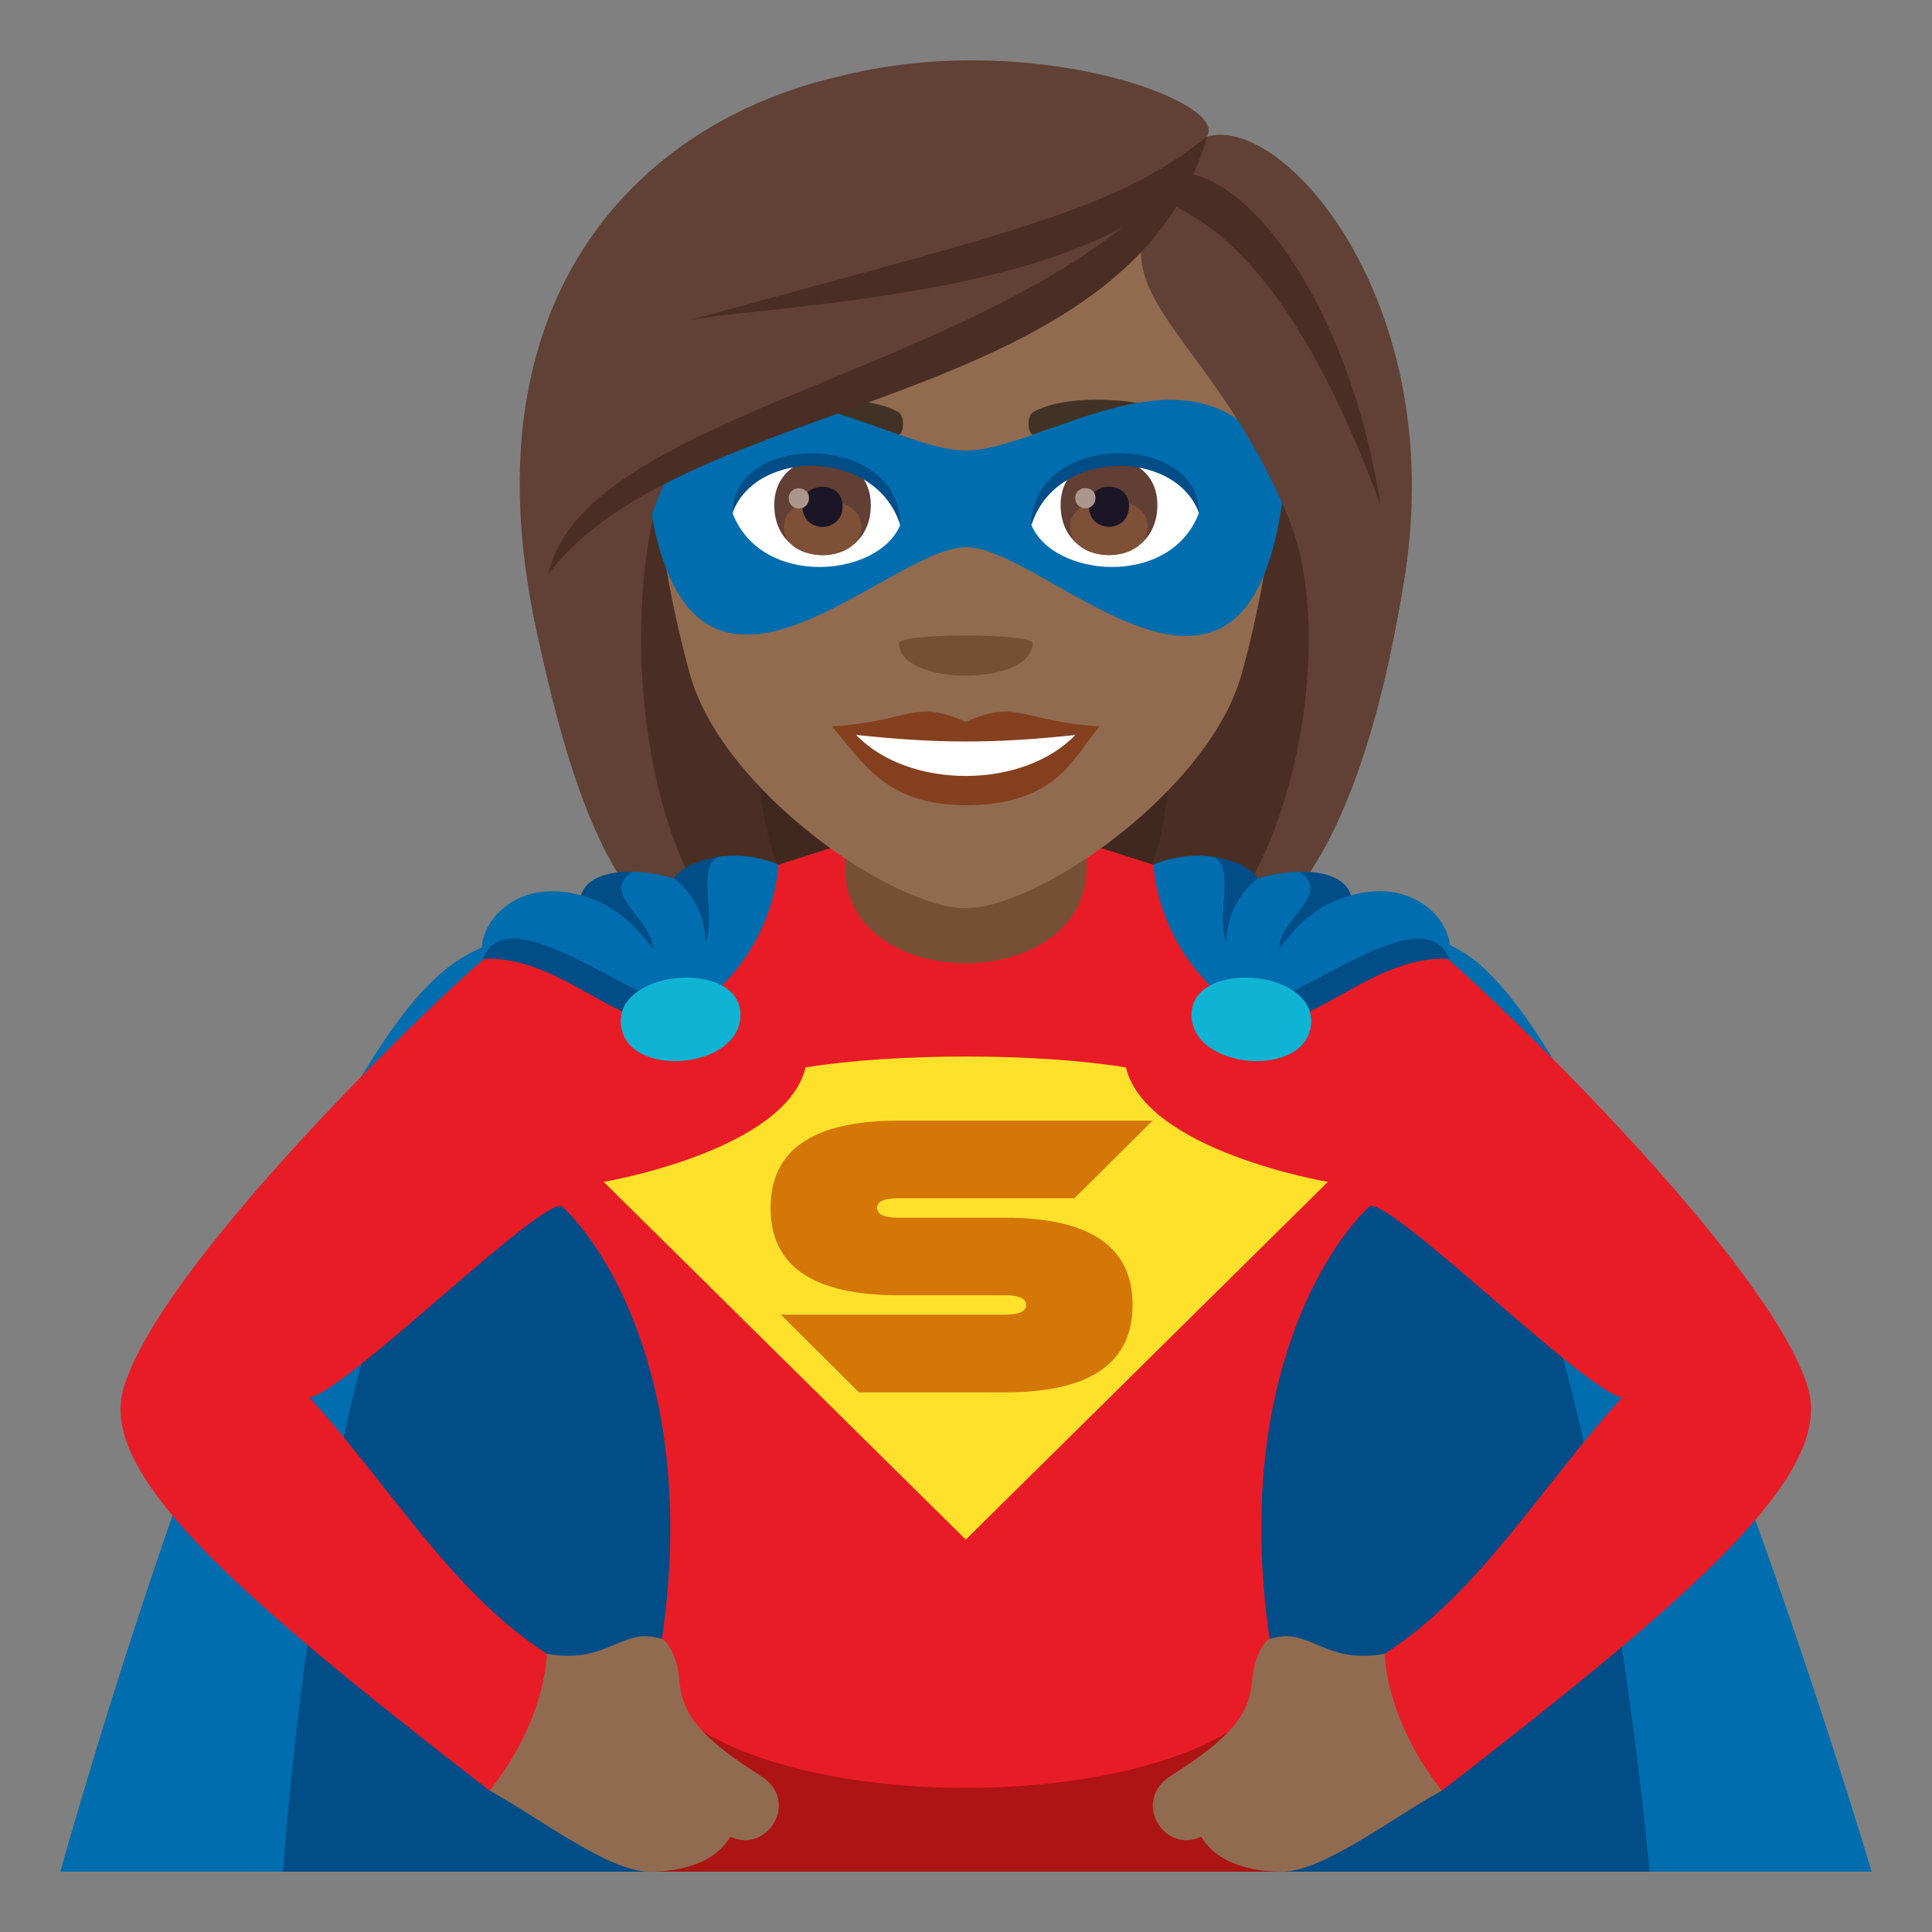 <?xml version="1.0" encoding="utf-8"?>
<!-- Generator: Adobe Illustrator 15.0.0, SVG Export Plug-In . SVG Version: 6.00 Build 0)  -->
<!DOCTYPE svg PUBLIC "-//W3C//DTD SVG 1.1//EN" "http://www.w3.org/Graphics/SVG/1.1/DTD/svg11.dtd">
<svg version="1.1" id="Layer_1" xmlns:x="http://ns.adobe.com/Extensibility/1.0/" xmlns:i="http://ns.adobe.com/AdobeIllustrator/10.0/" xmlns:graph="http://ns.adobe.com/Graphs/1.0/"
	 xmlns="http://www.w3.org/2000/svg" xmlns:xlink="http://www.w3.org/1999/xlink" xmlns:a="http://ns.adobe.com/AdobeSVGViewerExtensions/3.0/"
	 x="0px" y="0px" width="64px" height="64px" viewBox="0 0 64 64" enable-background="new 0 0 64 64" xml:space="preserve">
<rect x="0" y="0" width="64" height="64" fill="#808080" stroke="none"/>
<path fill="#40281F" d="M24.033,9.02c-5.364,23.027-4.873,22.535,6.419,22.535C24.204,27.183,36.176,8.708,24.033,9.02z"/>
<path fill="#4A2E24" d="M22.097,8.664c-3.912,17.496-0.532,21.989,2.464,22.892h3.436C19.959,25.889,32.523,8.318,22.097,8.664z"/>
<path fill="#40281F" d="M39.817,9.02c5.363,23.027,4.872,22.535-6.421,22.535C39.146,28.046,27.678,8.708,39.817,9.02z"/>
<path fill="#4A2E24" d="M41.752,8.664c5.725,15.917-0.011,22.154-2.463,22.892h-3.437C43.897,26.35,31.326,8.318,41.752,8.664z"/>
<path fill="#614036" d="M42.704,17.214c1.659,4.048,0.016,12.354-3.415,14.341c3.803,0,6.124-5.265,7.249-12.506
	C47.952,9.998,39.754,9.995,42.704,17.214z"/>
<path fill="#614036" d="M17.739,20.729c1.384,6.537,3.086,10.826,6.821,10.826c-4.158-4.308-3.675-13.399-2.486-15.661
	C28.098,12.305,15.395,9.672,17.739,20.729z"/>
<path fill="#006DAE" d="M62,62.001H2c0,0,7.186-26.026,13.045-30.106c5.063-3.523,29.371-3.811,33.908,0
	C54.445,36.506,62,62.001,62,62.001z"/>
<path fill="#014D87" d="M54.641,62.001H9.375c0,0,1.439-21.464,6.738-25.091c7.33-5.021,24.963-5.663,31.791,0
	C52.834,40.998,54.641,62.001,54.641,62.001z"/>
<path fill="#E81C27" d="M59.893,45.979c-1.211-4.083-10.15-12.709-11.961-14.229l-15.939-5.086L16.055,31.75
	c-1.811,1.52-10.752,10.146-11.961,14.229c-0.838,2.824,3.574,6.721,12.127,13.34c3.973-1.219,1.895-4.535,1.895-4.535
	c-3.119-2.004-5.1-5.43-7.863-8.492c1.221-0.188,7.859-6.813,8.385-6.313c1.738,1.652,4.656,6.75,3.146,15.188
	c0.877,5.875,19.541,5.875,20.418,0c-1.51-8.438,1.41-13.535,3.148-15.188c0.525-0.5,7.164,6.125,8.383,6.313
	c-2.762,3.063-4.742,6.488-7.863,8.492c0,0-2.078,3.316,1.895,4.535C56.318,52.7,60.729,48.804,59.893,45.979z"/>
<path fill="#AD1413" d="M41.938,56.396c-3.514,3.775-16.365,3.773-19.879,0l-0.545,5.605h20.971L41.938,56.396z"/>
<path fill="#916B50" d="M18.115,54.784c2.076,0.373,2.473-0.961,3.863-0.473c0,0,0.445,0.338,0.535,1.418
	c0.088,1.029,0.664,1.822,2.682,3.094c1.328,0.836,0.223,2.604-1,2.02c-0.68,1.166-2.396,1.158-2.693,1.158
	c-1.359,0-3.746-1.859-5.281-2.682C18.111,56.927,18.115,54.784,18.115,54.784z"/>
<path fill="#916B50" d="M45.869,54.784c-2.076,0.373-2.473-0.961-3.861-0.473c0,0-0.447,0.338-0.537,1.418
	c-0.086,1.029-0.664,1.822-2.68,3.094c-1.328,0.836-0.223,2.604,1,2.02c0.678,1.166,2.396,1.158,2.693,1.158
	c1.359,0,3.746-1.859,5.279-2.682C45.875,56.927,45.869,54.784,45.869,54.784z"/>
<path fill="#FFE12C" d="M37.297,35.359c-2.961-0.48-7.648-0.48-10.609,0c-0.674,2.775-6.689,3.793-6.689,3.793l11.994,11.849
	l11.994-11.849C43.986,39.152,37.971,38.135,37.297,35.359z"/>
<path fill="#D47706" d="M38.182,37.123l-2.59,2.57H29.76c-0.471,0-0.707,0.105-0.707,0.322c0,0.213,0.236,0.322,0.707,0.322h3.527
	c2.82,0,4.232,0.963,4.232,2.891c0,1.931-1.412,2.896-4.232,2.896h-4.832l-2.588-2.575h7.42c0.471,0,0.705-0.105,0.705-0.32
	c0-0.217-0.234-0.322-0.705-0.322H29.76c-2.82,0-4.234-0.963-4.234-2.891c0-1.93,1.414-2.893,4.234-2.893H38.182z"/>
<path fill="#006DAE" d="M22.619,33.649c3.098-1.857,3.166-5.013,3.166-5.013s-1.973-0.898-3.453,0.463c0,0-2.373-0.773-3.086,0.562
	c-2.215-0.633-3.543,1.041-3.246,2.105C18.715,30.741,21.174,34.134,22.619,33.649z"/>
<path fill="#014D87" d="M16,31.766c0.873-2.31,5.729,2.11,7.057,1.606C21.188,35.09,18.922,31.597,16,31.766z"/>
<path fill="#014D87" d="M19.246,29.661c1.631,0.404,2.385,1.899,2.381,1.724c-0.051-0.948-1.756-1.786-0.686-2.501
	C20.941,28.883,19.512,28.784,19.246,29.661z"/>
<path fill="#014D87" d="M22.332,29.099c1.186,0.922,0.998,2.248,1.059,2.082c0.314-0.944-0.309-2.385,0.375-2.786
	C23.766,28.395,22.662,28.542,22.332,29.099z"/>
<path fill="#0FB4D4" d="M24.527,33.563c0.078,1.899-3.887,2.206-3.963,0.307C20.488,32.107,24.455,31.802,24.527,33.563z"/>
<path fill="#006DAE" d="M41.381,33.649c-3.098-1.857-3.166-5.013-3.166-5.013s1.973-0.898,3.453,0.463c0,0,2.373-0.773,3.086,0.562
	c2.213-0.633,3.541,1.041,3.244,2.105C45.283,30.741,42.826,34.134,41.381,33.649z"/>
<path fill="#014D87" d="M47.998,31.766c-0.871-2.31-5.729,2.11-7.057,1.606C42.813,35.09,45.076,31.597,47.998,31.766z"/>
<path fill="#014D87" d="M44.754,29.661c-1.631,0.404-2.385,1.899-2.381,1.724c0.049-0.948,1.754-1.786,0.684-2.501
	C43.057,28.883,44.488,28.784,44.754,29.661z"/>
<path fill="#014D87" d="M41.668,29.099c-1.186,0.922-1,2.248-1.059,2.082c-0.314-0.944,0.307-2.385-0.377-2.786
	C40.232,28.395,41.338,28.542,41.668,29.099z"/>
<path fill="#0FB4D4" d="M39.473,33.563c-0.08,1.899,3.885,2.206,3.961,0.307C43.51,32.107,39.545,31.802,39.473,33.563z"/>
<path fill="#755035" d="M27.991,28.739c0,4.223,8,4.223,8,0v-4.374h-8V28.739z"/>
<path fill="#916B50" d="M31.99,3.488c-7.149,0-10.591,5.821-10.159,13.306c0.086,1.505,0.506,3.677,1.023,5.537
	c1.069,3.862,6.728,7.755,9.136,7.755c2.412,0,8.063-3.893,9.14-7.755c0.515-1.86,0.934-4.032,1.023-5.537
	C42.581,9.309,39.144,3.488,31.99,3.488z"/>
<path fill="#84401E" d="M31.99,23.913c-1.736-0.766-1.752-0.03-4.437,0.15c1.013,1.143,1.756,2.61,4.437,2.61
	c3.083,0,3.6-1.665,4.437-2.61C33.742,23.882,33.727,23.147,31.99,23.913z"/>
<path fill="#FFFFFF" d="M28.359,24.344c1.752,1.823,5.533,1.804,7.261,0.004C32.925,24.636,31.064,24.636,28.359,24.344z"/>
<path fill="#423225" d="M39.87,14.073c-1.613-0.958-4.501-1.077-5.645-0.421c-0.24,0.132-0.172,0.825,0.034,0.739
	c1.631-0.679,4.114-0.713,5.645,0.07C40.111,14.567,40.114,14.214,39.87,14.073z"/>
<path fill="#423225" d="M24.115,14.073c1.607-0.958,4.496-1.077,5.644-0.421c0.24,0.132,0.176,0.825-0.034,0.739
	c-1.631-0.679-4.114-0.713-5.641,0.07C23.873,14.567,23.866,14.214,24.115,14.073z"/>
<path fill="#755035" d="M34.206,21.303c0,1.439-4.428,1.439-4.428,0C29.778,20.969,34.206,20.969,34.206,21.303z"/>
<path fill="#006DAE" d="M32.009,14.926c-2.659,0.003-8.053-4.343-10.593,0.939c1.105,10.1,7.878,2.256,10.593,2.261
	c2.707,0.004,9.545,7.93,10.56-2.261C40.026,10.582,34.662,14.924,32.009,14.926z"/>
<path fill="#FFFFFF" d="M39.713,17.001c-0.952,2.493-4.839,2.129-5.548,0.382C34.702,14.571,39.188,14.331,39.713,17.001z"/>
<path fill="#613F34" d="M35.134,16.727c0,2.213,3.206,2.213,3.206,0C38.34,14.667,35.134,14.667,35.134,16.727z"/>
<path fill="#7D5037" d="M35.452,17.436c0,1.271,2.569,1.271,2.569,0C38.021,16.258,35.452,16.258,35.452,17.436z"/>
<path fill="#1A1626" d="M36.07,16.761c0,0.919,1.331,0.919,1.331,0C37.401,15.91,36.07,15.91,36.07,16.761z"/>
<path fill="#AB968C" d="M35.62,16.491c0,0.465,0.669,0.465,0.669,0C36.289,16.064,35.62,16.064,35.62,16.491z"/>
<path fill="#014D87" d="M39.713,16.982c0-2.688-5.548-2.688-5.548,0.424C34.953,14.852,38.921,14.852,39.713,16.982z"/>
<path fill="#FFFFFF" d="M24.269,17.001c0.955,2.493,4.846,2.129,5.555,0.382C29.282,14.571,24.797,14.331,24.269,17.001z"/>
<path fill="#613F34" d="M25.649,16.731c0,2.212,3.198,2.212,3.198,0C28.848,14.676,25.649,14.676,25.649,16.731z"/>
<path fill="#7D5037" d="M25.963,17.436c0,1.271,2.569,1.271,2.569,0C28.532,16.262,25.963,16.262,25.963,17.436z"/>
<path fill="#1A1626" d="M26.579,16.764c0,0.92,1.334,0.92,1.334,0C27.913,15.91,26.579,15.91,26.579,16.764z"/>
<path fill="#AB968C" d="M26.129,16.499c0,0.462,0.67,0.462,0.67,0C26.799,16.068,26.129,16.068,26.129,16.499z"/>
<path fill="#014D87" d="M24.269,16.982c0-2.688,5.555-2.688,5.555,0.42C29.032,14.848,25.063,14.848,24.269,16.982z"/>
<path fill="#614036" d="M39.979,4.527c-5.014,5.139-0.225,5.468,2.726,12.688c1.659,4.048,2.709,9.076,3.834,1.835
	C47.952,9.998,42.525,3.774,39.979,4.527z"/>
<path fill="#614036" d="M27.678,2.561c-6.361,1.494-12.283,7.111-9.938,18.168c1.384,6.537,3.146-2.573,4.335-4.835
	c6.023-3.589,16.337-6.308,17.904-11.367C40.774,3.36,34.034,0.893,27.678,2.561z"/>
<path fill="#4A2E24" d="M22.806,10.611c2.688-0.545,15.545-0.8,17.173-6.084C36.941,6.95,33.794,7.61,22.806,10.611z"/>
<path fill="#4A2E24" d="M18.169,19.018c4.51-6.02,19.282-5.355,21.81-14.491C35.073,12.194,19.399,13.233,18.169,19.018z"/>
<path fill="#4A2E24" d="M38.493,5.78c-1.162,1.833,2.881-0.858,7.239,10.951C44.659,9.827,40.972,5.071,38.493,5.78z"/>
</svg>
